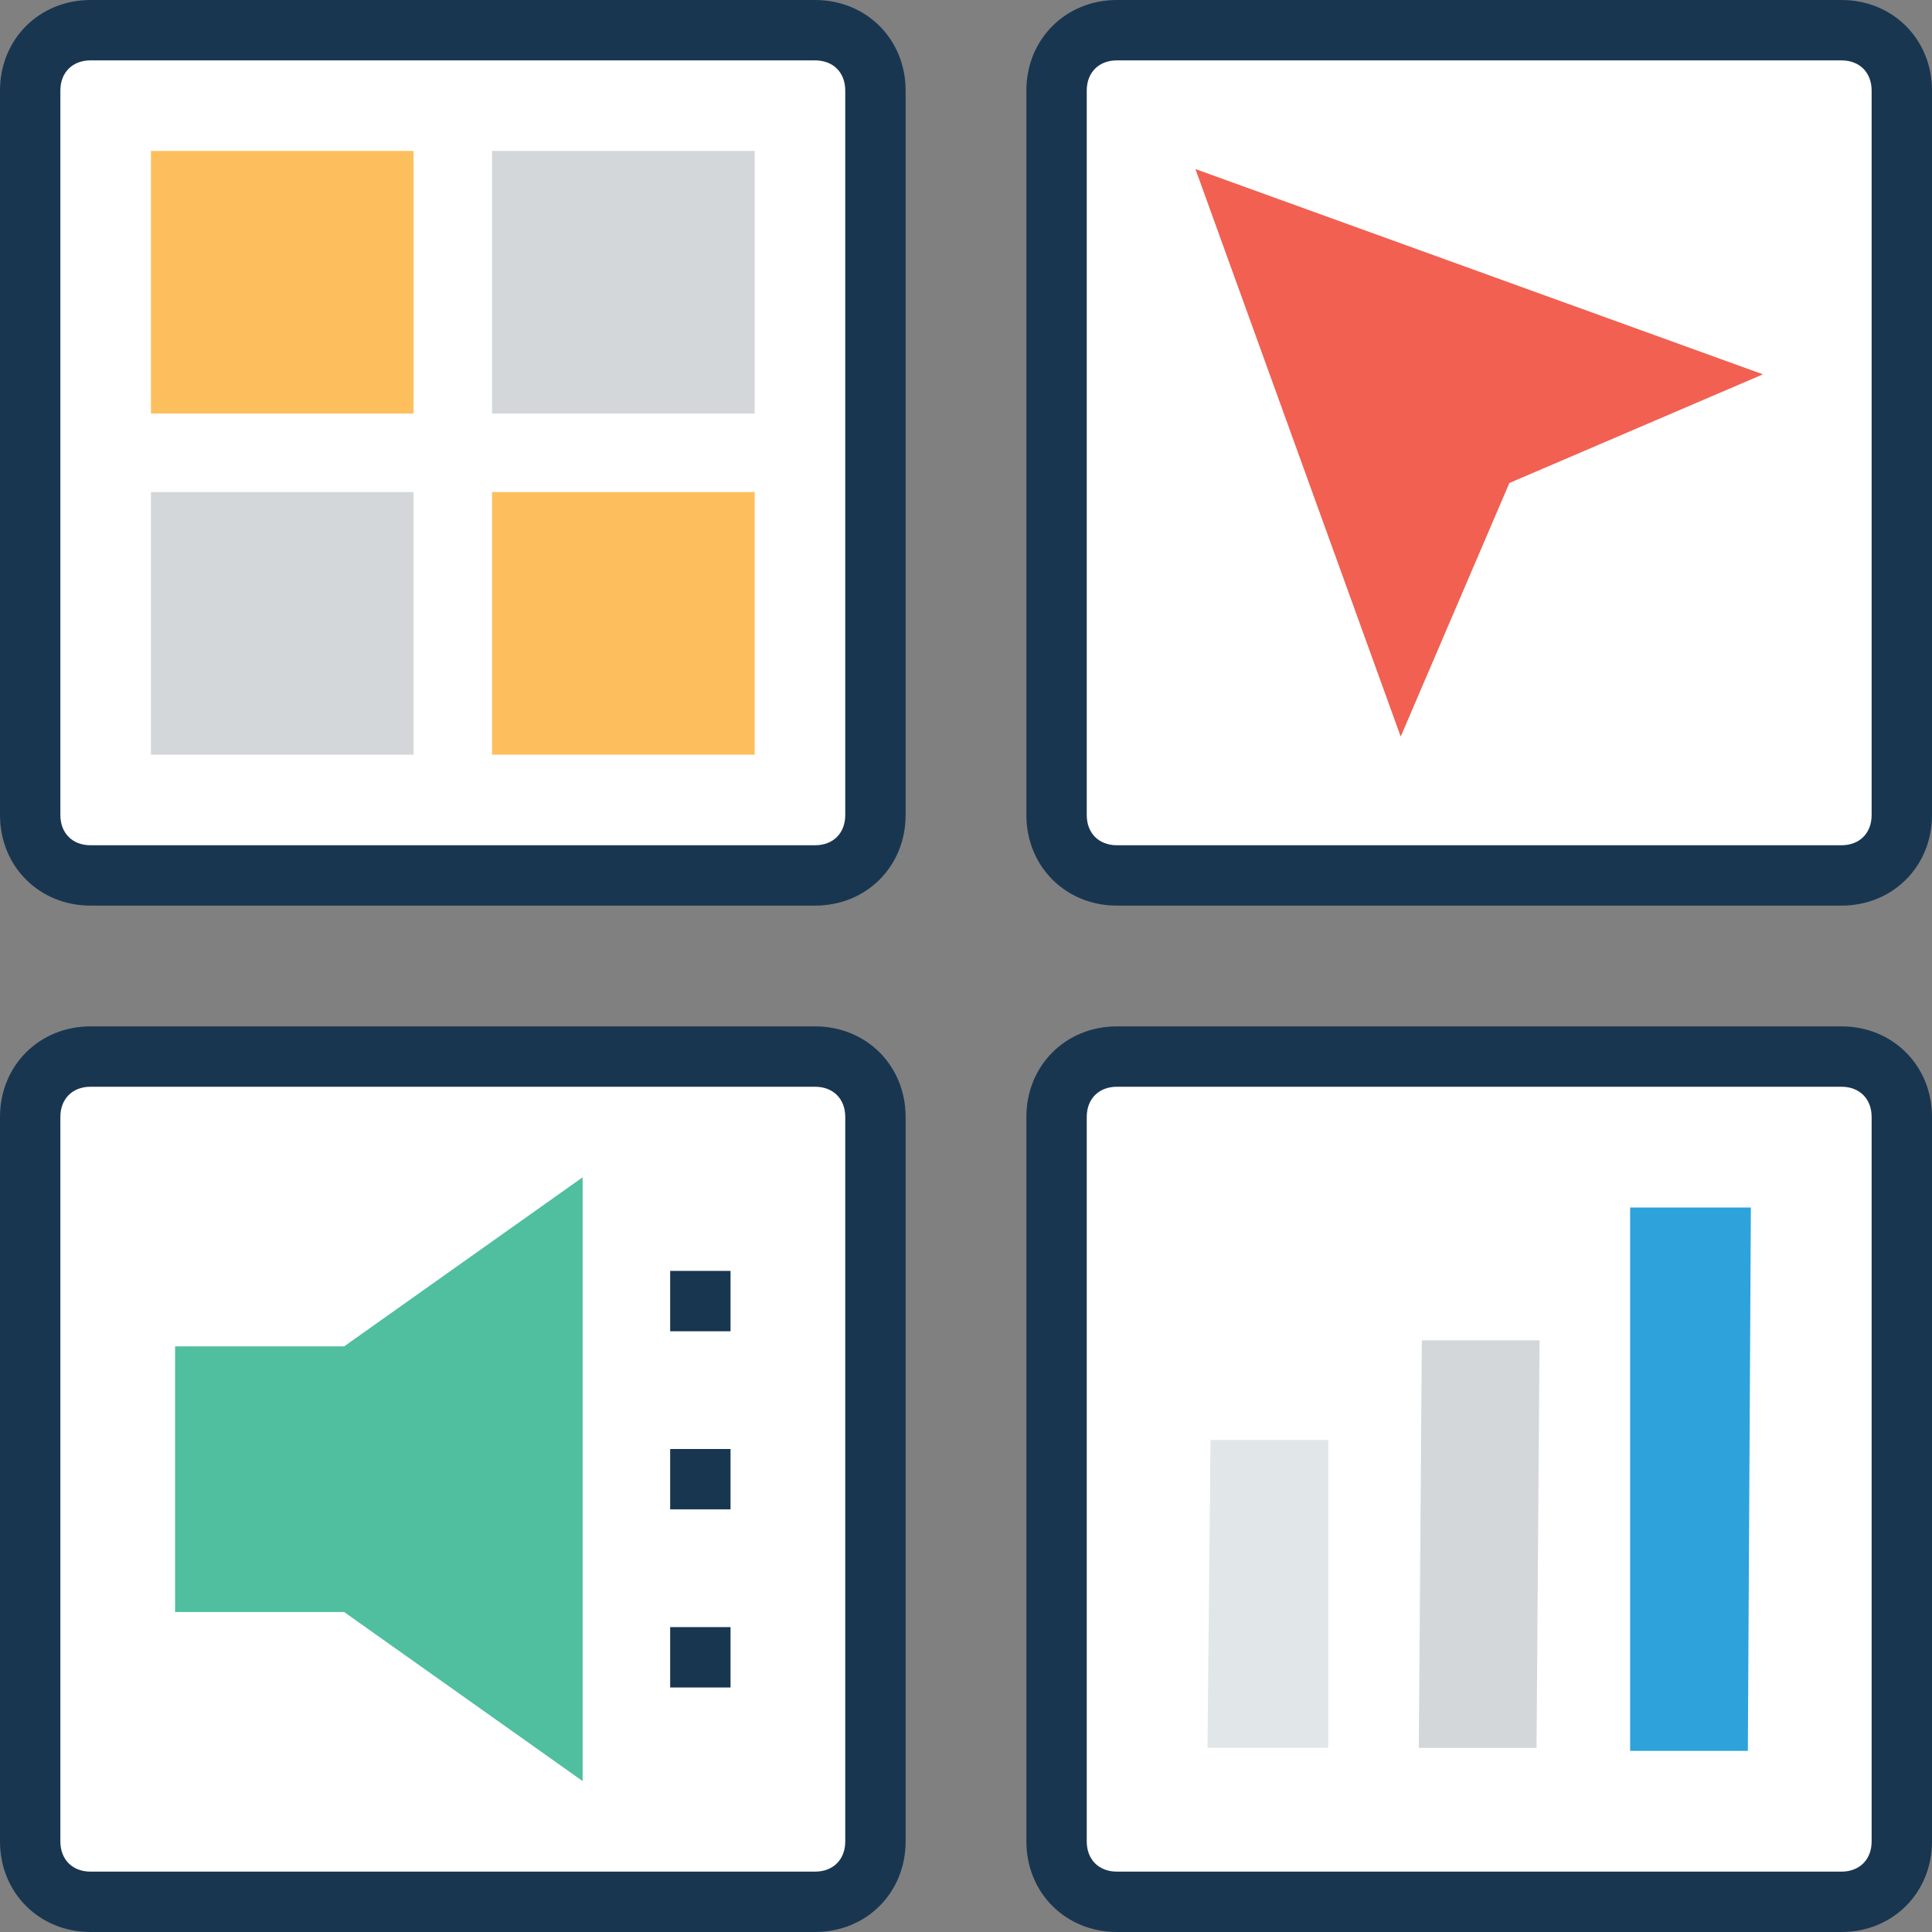 <svg xmlns="http://www.w3.org/2000/svg" viewBox="0 0 64 64"><rect x="0" y="0" width="64" height="64" fill="#808080" stroke="none"/><path fill="#FFF" d="M61 29H37c-1.1 0-2-.9-2-2V3c0-1.1.9-2 2-2h24c1.1 0 2 .9 2 2v24c0 1.1-.9 2-2 2z"/><path fill="#F16051" d="M39.6 5.6l6.8 18.8L50 16l8.4-3.6z"/><path fill="#FFF" d="M27 29H3c-1.1 0-2-.9-2-2V3c0-1.1.9-2 2-2h24c1.1 0 2 .9 2 2v24c0 1.1-.9 2-2 2z"/><path fill="#FDBF5E" d="M5 5h8.7v8.7H5z"/><path fill="#D3D7DA" d="M16.3 5H25v8.7h-8.7zM5 16.3h8.7V25H5z"/><path fill="#FDBF5E" d="M16.3 16.3H25V25h-8.7z"/><path fill="#FFF" d="M61 63H37c-1.1 0-2-.9-2-2V37c0-1.1.9-2 2-2h24c1.1 0 2 .9 2 2v24c0 1.1-.9 2-2 2z"/><path fill="#2EA2DB" d="M54 58V40h4l-.1 18z"/><path fill="#D3D7DA" d="M47 57.9l.1-13.5H51l-.1 13.5z"/><path fill="#E1E6E9" d="M40 57.9l.1-10.2H44v10.2z"/><g><path fill="#FFF" d="M27 63H3c-1.1 0-2-.9-2-2V37c0-1.1.9-2 2-2h24c1.1 0 2 .9 2 2v24c0 1.1-.9 2-2 2z"/><g fill="#193651"><path d="M61 0H37c-1.7 0-3 1.3-3 3v24c0 1.7 1.3 3 3 3h24c1.7 0 3-1.3 3-3V3c0-1.7-1.3-3-3-3zm1 27c0 .6-.4 1-1 1H37c-.6 0-1-.4-1-1V3c0-.6.4-1 1-1h24c.6 0 1 .4 1 1v24zM27 0H3C1.3 0 0 1.3 0 3v24c0 1.7 1.3 3 3 3h24c1.7 0 3-1.3 3-3V3c0-1.7-1.3-3-3-3zm1 27c0 .6-.4 1-1 1H3c-.6 0-1-.4-1-1V3c0-.6.4-1 1-1h24c.6 0 1 .4 1 1v24zM61 34H37c-1.7 0-3 1.3-3 3v24c0 1.7 1.3 3 3 3h24c1.7 0 3-1.3 3-3V37c0-1.7-1.3-3-3-3zm1 27c0 .6-.4 1-1 1H37c-.6 0-1-.4-1-1V37c0-.6.4-1 1-1h24c.6 0 1 .4 1 1v24zM27 34H3c-1.7 0-3 1.3-3 3v24c0 1.7 1.3 3 3 3h24c1.7 0 3-1.3 3-3V37c0-1.7-1.3-3-3-3zm1 27c0 .6-.4 1-1 1H3c-.6 0-1-.4-1-1V37c0-.6.4-1 1-1h24c.6 0 1 .4 1 1v24z"/></g></g><g><path fill="#4FBF9F" d="M5.8 53.4h5.6l7.9 5.6V39l-7.9 5.6H5.8z"/><g fill="#193651"><path d="M22.2 53.9h2v2h-2zM22.2 48h2v2h-2zM22.2 42.1h2v2h-2z"/></g></g></svg>